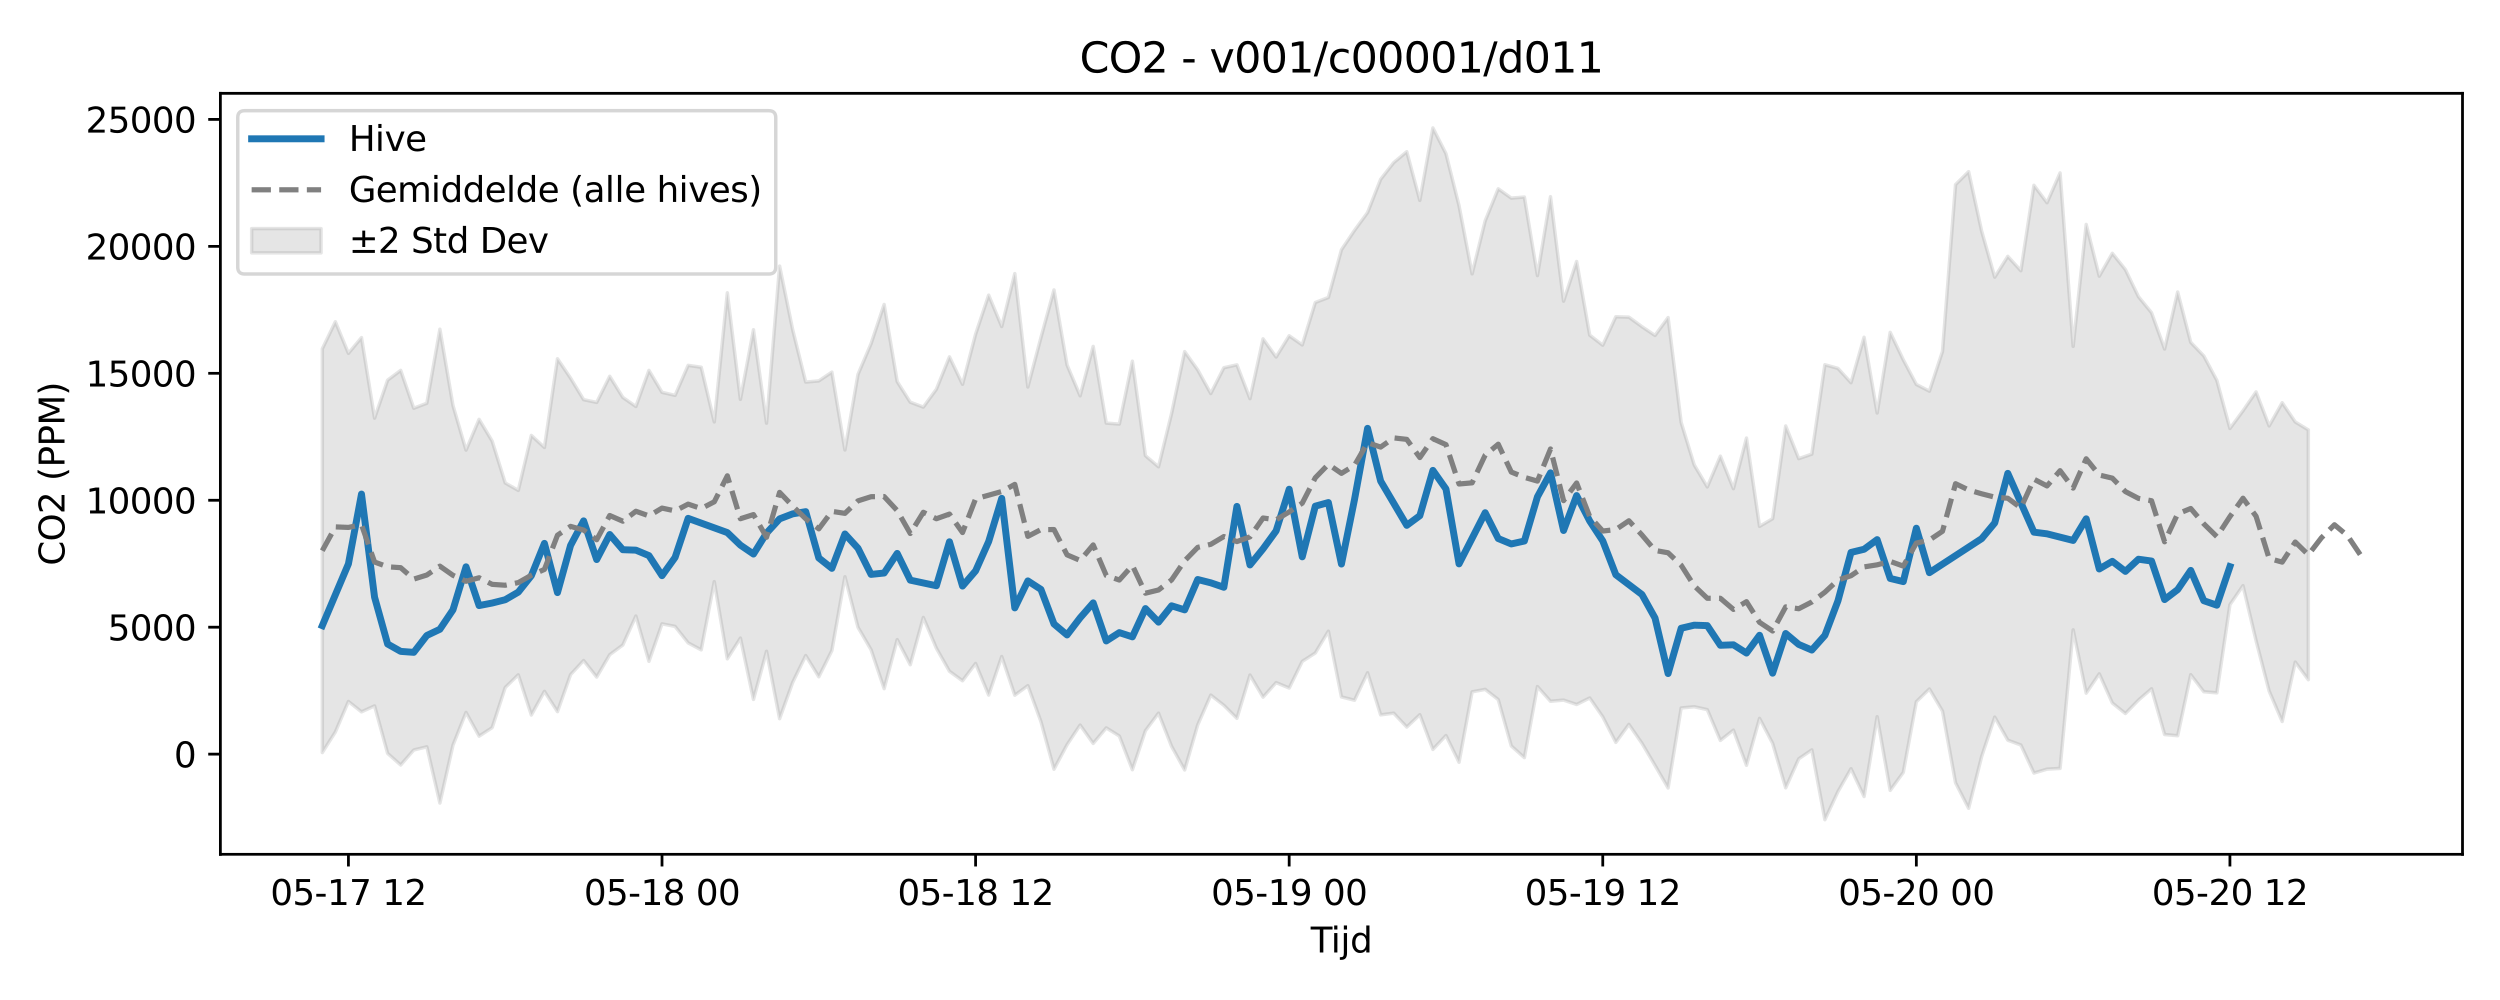 <?xml version="1.0" encoding="utf-8" standalone="no"?>
<!DOCTYPE svg PUBLIC "-//W3C//DTD SVG 1.1//EN"
  "http://www.w3.org/Graphics/SVG/1.1/DTD/svg11.dtd">
<svg xmlns:xlink="http://www.w3.org/1999/xlink" width="720pt" height="288pt" viewBox="0 0 720 288" xmlns="http://www.w3.org/2000/svg" version="1.1">
 <defs>
  <style type="text/css">*{stroke-linejoin: round; stroke-linecap: butt}</style>
 </defs>
 <g id="figure_1">
  <g id="patch_1">
   <path d="M 0 288 
L 720 288 
L 720 0 
L 0 0 
z
" style="fill: #ffffff"/>
  </g>
  <g id="axes_1">
   <g id="patch_2">
    <path d="M 63.47 246.04 
L 709.2 246.04 
L 709.2 26.88 
L 63.47 26.88 
z
" style="fill: #ffffff"/>
   </g>
   <g id="FillBetweenPolyCollection_1">
    <defs>
     <path id="medca206176" d="M 92.821 -187.53 
L 92.821 -71.261 
L 96.584 -77.175 
L 100.347 -85.971 
L 104.11 -82.988 
L 107.873 -84.7 
L 111.636 -71.019 
L 115.399 -67.678 
L 119.162 -72.002 
L 122.925 -72.915 
L 126.688 -56.719 
L 130.451 -73.365 
L 134.214 -82.821 
L 137.977 -75.982 
L 141.74 -78.44 
L 145.503 -89.997 
L 149.266 -93.659 
L 153.029 -82.068 
L 156.792 -88.889 
L 160.555 -83.044 
L 164.318 -93.699 
L 168.081 -97.769 
L 171.844 -93.007 
L 175.607 -99.449 
L 179.37 -102.237 
L 183.133 -110.585 
L 186.896 -97.53 
L 190.659 -108.329 
L 194.422 -107.587 
L 198.185 -102.848 
L 201.948 -100.839 
L 205.711 -120.483 
L 209.474 -98.254 
L 213.237 -104.23 
L 217 -86.56 
L 220.763 -100.439 
L 224.526 -81.02 
L 228.289 -91.46 
L 232.052 -99.202 
L 235.815 -93.084 
L 239.578 -100.635 
L 243.341 -121.901 
L 247.104 -107.332 
L 250.867 -100.878 
L 254.63 -89.664 
L 258.393 -103.794 
L 262.156 -96.547 
L 265.919 -110.166 
L 269.682 -101.303 
L 273.445 -94.665 
L 277.208 -91.937 
L 280.971 -96.917 
L 284.734 -87.817 
L 288.497 -98.923 
L 292.26 -87.777 
L 296.023 -90.524 
L 299.786 -80.199 
L 303.549 -66.461 
L 307.312 -73.517 
L 311.075 -79.181 
L 314.838 -73.886 
L 318.601 -78.369 
L 322.364 -76.031 
L 326.127 -66.316 
L 329.89 -77.562 
L 333.653 -82.614 
L 337.416 -73.052 
L 341.179 -66.254 
L 344.942 -79.234 
L 348.705 -87.808 
L 352.468 -84.859 
L 356.231 -81.122 
L 359.994 -93.588 
L 363.757 -87.216 
L 367.52 -91.41 
L 371.283 -89.843 
L 375.046 -97.516 
L 378.809 -99.936 
L 382.572 -106.224 
L 386.335 -87.286 
L 390.098 -86.328 
L 393.861 -94.248 
L 397.624 -82.12 
L 401.387 -82.609 
L 405.15 -78.605 
L 408.913 -82.175 
L 412.676 -72.155 
L 416.439 -76.164 
L 420.202 -68.456 
L 423.965 -88.748 
L 427.728 -89.458 
L 431.491 -86.519 
L 435.254 -73.166 
L 439.017 -69.797 
L 442.78 -90.266 
L 446.543 -86.031 
L 450.306 -86.37 
L 454.069 -85.11 
L 457.832 -86.986 
L 461.595 -81.545 
L 465.358 -74.192 
L 469.121 -79.374 
L 472.884 -73.929 
L 476.647 -67.56 
L 480.41 -61.059 
L 484.173 -84.101 
L 487.936 -84.454 
L 491.699 -83.622 
L 495.462 -74.751 
L 499.225 -77.722 
L 502.988 -67.595 
L 506.751 -81.113 
L 510.514 -73.929 
L 514.277 -61.102 
L 518.04 -69.465 
L 521.803 -72.034 
L 525.566 -51.922 
L 529.329 -60.014 
L 533.092 -66.614 
L 536.855 -58.599 
L 540.618 -81.599 
L 544.381 -60.363 
L 548.144 -65.543 
L 551.907 -85.899 
L 555.67 -89.575 
L 559.433 -83.207 
L 563.196 -62.55 
L 566.959 -55.211 
L 570.722 -70.146 
L 574.485 -81.474 
L 578.248 -74.827 
L 582.011 -73.436 
L 585.774 -65.36 
L 589.537 -66.485 
L 593.3 -66.693 
L 597.063 -106.612 
L 600.826 -88.374 
L 604.589 -93.929 
L 608.352 -85.542 
L 612.115 -82.501 
L 615.878 -86.371 
L 619.641 -89.632 
L 623.404 -76.45 
L 627.167 -76.111 
L 630.93 -93.694 
L 634.693 -88.778 
L 638.456 -88.456 
L 642.219 -113.846 
L 645.982 -119.329 
L 649.745 -103.5 
L 653.508 -88.999 
L 657.271 -80.199 
L 661.034 -97.315 
L 664.797 -92.241 
L 664.797 -164.188 
L 664.797 -164.188 
L 661.034 -166.473 
L 657.271 -172.021 
L 653.508 -165.337 
L 649.745 -175.136 
L 645.982 -169.694 
L 642.219 -164.591 
L 638.456 -178.44 
L 634.693 -185.494 
L 630.93 -189.414 
L 627.167 -203.903 
L 623.404 -187.479 
L 619.641 -197.944 
L 615.878 -202.563 
L 612.115 -210.353 
L 608.352 -215.051 
L 604.589 -208.463 
L 600.826 -223.364 
L 597.063 -188.247 
L 593.3 -238.2 
L 589.537 -229.614 
L 585.774 -234.632 
L 582.011 -210.027 
L 578.248 -214.175 
L 574.485 -208.177 
L 570.722 -221.421 
L 566.959 -238.566 
L 563.196 -234.833 
L 559.433 -186.787 
L 555.67 -175.344 
L 551.907 -177.281 
L 548.144 -184.387 
L 544.381 -192.275 
L 540.618 -169.054 
L 536.855 -190.867 
L 533.092 -177.779 
L 529.329 -181.912 
L 525.566 -182.961 
L 521.803 -157.22 
L 518.04 -155.908 
L 514.277 -165.325 
L 510.514 -138.614 
L 506.751 -136.411 
L 502.988 -161.848 
L 499.225 -147.257 
L 495.462 -156.633 
L 491.699 -147.765 
L 487.936 -154.11 
L 484.173 -166.331 
L 480.41 -196.543 
L 476.647 -191.392 
L 472.884 -193.918 
L 469.121 -196.663 
L 465.358 -196.776 
L 461.595 -188.581 
L 457.832 -191.485 
L 454.069 -212.697 
L 450.306 -201.266 
L 446.543 -231.356 
L 442.78 -208.63 
L 439.017 -231.254 
L 435.254 -230.943 
L 431.491 -233.622 
L 427.728 -224.385 
L 423.965 -209.137 
L 420.202 -228.761 
L 416.439 -243.737 
L 412.676 -251.158 
L 408.913 -230.273 
L 405.15 -244.318 
L 401.387 -241.168 
L 397.624 -236.359 
L 393.861 -226.787 
L 390.098 -221.652 
L 386.335 -216.065 
L 382.572 -202.329 
L 378.809 -200.881 
L 375.046 -188.663 
L 371.283 -191.295 
L 367.52 -185.186 
L 363.757 -190.414 
L 359.994 -173.18 
L 356.231 -182.927 
L 352.468 -182.089 
L 348.705 -174.662 
L 344.942 -181.482 
L 341.179 -186.734 
L 337.416 -168.914 
L 333.653 -153.559 
L 329.89 -156.76 
L 326.127 -183.981 
L 322.364 -165.867 
L 318.601 -166.149 
L 314.838 -188.239 
L 311.075 -174.011 
L 307.312 -182.89 
L 303.549 -204.506 
L 299.786 -190.762 
L 296.023 -176.538 
L 292.26 -209.213 
L 288.497 -193.962 
L 284.734 -203.001 
L 280.971 -191.752 
L 277.208 -177.324 
L 273.445 -185.228 
L 269.682 -175.91 
L 265.919 -170.759 
L 262.156 -172.167 
L 258.393 -178.106 
L 254.63 -200.317 
L 250.867 -189.018 
L 247.104 -180.179 
L 243.341 -158.406 
L 239.578 -180.827 
L 235.815 -178.303 
L 232.052 -177.964 
L 228.289 -193.054 
L 224.526 -211.368 
L 220.763 -166.115 
L 217 -193.038 
L 213.237 -172.988 
L 209.474 -203.676 
L 205.711 -166.486 
L 201.948 -182.236 
L 198.185 -182.776 
L 194.422 -174.138 
L 190.659 -175.008 
L 186.896 -181.33 
L 183.133 -170.932 
L 179.37 -173.553 
L 175.607 -179.624 
L 171.844 -172.102 
L 168.081 -172.906 
L 164.318 -179.115 
L 160.555 -184.678 
L 156.792 -159.123 
L 153.029 -162.596 
L 149.266 -146.766 
L 145.503 -148.91 
L 141.74 -160.974 
L 137.977 -167.229 
L 134.214 -158.362 
L 130.451 -171.257 
L 126.688 -193.189 
L 122.925 -171.869 
L 119.162 -170.433 
L 115.399 -181.338 
L 111.636 -178.512 
L 107.873 -167.572 
L 104.11 -190.769 
L 100.347 -186.239 
L 96.584 -195.336 
L 92.821 -187.53 
z
" style="stroke: #808080; stroke-opacity: 0.2"/>
    </defs>
    <g clip-path="url(#pe747c67b29)">
     <use xlink:href="#medca206176" x="0" y="288" style="fill: #808080; fill-opacity: 0.2; stroke: #808080; stroke-opacity: 0.2"/>
    </g>
   </g>
   <g id="matplotlib.axis_1">
    <g id="xtick_1">
     <g id="line2d_1">
      <defs>
       <path id="mc7f286a07f" d="M 0 0 
L 0 3.5 
" style="stroke: #000000; stroke-width: 0.8"/>
      </defs>
      <g>
       <use xlink:href="#mc7f286a07f" x="100.347" y="246.04" style="stroke: #000000; stroke-width: 0.8"/>
      </g>
     </g>
     <g id="text_1">
      <!-- 05-17 12 -->
      <g transform="translate(77.867 260.638) scale(0.1 -0.1)">
       <defs>
        <path id="DejaVuSans-30" d="M 2034 4250 
Q 1547 4250 1301 3770 
Q 1056 3291 1056 2328 
Q 1056 1369 1301 889 
Q 1547 409 2034 409 
Q 2525 409 2770 889 
Q 3016 1369 3016 2328 
Q 3016 3291 2770 3770 
Q 2525 4250 2034 4250 
z
M 2034 4750 
Q 2819 4750 3233 4129 
Q 3647 3509 3647 2328 
Q 3647 1150 3233 529 
Q 2819 -91 2034 -91 
Q 1250 -91 836 529 
Q 422 1150 422 2328 
Q 422 3509 836 4129 
Q 1250 4750 2034 4750 
z
" transform="scale(0.016)"/>
        <path id="DejaVuSans-35" d="M 691 4666 
L 3169 4666 
L 3169 4134 
L 1269 4134 
L 1269 2991 
Q 1406 3038 1543 3061 
Q 1681 3084 1819 3084 
Q 2600 3084 3056 2656 
Q 3513 2228 3513 1497 
Q 3513 744 3044 326 
Q 2575 -91 1722 -91 
Q 1428 -91 1123 -41 
Q 819 9 494 109 
L 494 744 
Q 775 591 1075 516 
Q 1375 441 1709 441 
Q 2250 441 2565 725 
Q 2881 1009 2881 1497 
Q 2881 1984 2565 2268 
Q 2250 2553 1709 2553 
Q 1456 2553 1204 2497 
Q 953 2441 691 2322 
L 691 4666 
z
" transform="scale(0.016)"/>
        <path id="DejaVuSans-2d" d="M 313 2009 
L 1997 2009 
L 1997 1497 
L 313 1497 
L 313 2009 
z
" transform="scale(0.016)"/>
        <path id="DejaVuSans-31" d="M 794 531 
L 1825 531 
L 1825 4091 
L 703 3866 
L 703 4441 
L 1819 4666 
L 2450 4666 
L 2450 531 
L 3481 531 
L 3481 0 
L 794 0 
L 794 531 
z
" transform="scale(0.016)"/>
        <path id="DejaVuSans-37" d="M 525 4666 
L 3525 4666 
L 3525 4397 
L 1831 0 
L 1172 0 
L 2766 4134 
L 525 4134 
L 525 4666 
z
" transform="scale(0.016)"/>
        <path id="DejaVuSans-20" transform="scale(0.016)"/>
        <path id="DejaVuSans-32" d="M 1228 531 
L 3431 531 
L 3431 0 
L 469 0 
L 469 531 
Q 828 903 1448 1529 
Q 2069 2156 2228 2338 
Q 2531 2678 2651 2914 
Q 2772 3150 2772 3378 
Q 2772 3750 2511 3984 
Q 2250 4219 1831 4219 
Q 1534 4219 1204 4116 
Q 875 4013 500 3803 
L 500 4441 
Q 881 4594 1212 4672 
Q 1544 4750 1819 4750 
Q 2544 4750 2975 4387 
Q 3406 4025 3406 3419 
Q 3406 3131 3298 2873 
Q 3191 2616 2906 2266 
Q 2828 2175 2409 1742 
Q 1991 1309 1228 531 
z
" transform="scale(0.016)"/>
       </defs>
       <use xlink:href="#DejaVuSans-30"/>
       <use xlink:href="#DejaVuSans-35" transform="translate(63.623 0)"/>
       <use xlink:href="#DejaVuSans-2d" transform="translate(127.246 0)"/>
       <use xlink:href="#DejaVuSans-31" transform="translate(163.33 0)"/>
       <use xlink:href="#DejaVuSans-37" transform="translate(226.953 0)"/>
       <use xlink:href="#DejaVuSans-20" transform="translate(290.576 0)"/>
       <use xlink:href="#DejaVuSans-31" transform="translate(322.363 0)"/>
       <use xlink:href="#DejaVuSans-32" transform="translate(385.986 0)"/>
      </g>
     </g>
    </g>
    <g id="xtick_2">
     <g id="line2d_2">
      <g>
       <use xlink:href="#mc7f286a07f" x="190.659" y="246.04" style="stroke: #000000; stroke-width: 0.8"/>
      </g>
     </g>
     <g id="text_2">
      <!-- 05-18 00 -->
      <g transform="translate(168.179 260.638) scale(0.1 -0.1)">
       <defs>
        <path id="DejaVuSans-38" d="M 2034 2216 
Q 1584 2216 1326 1975 
Q 1069 1734 1069 1313 
Q 1069 891 1326 650 
Q 1584 409 2034 409 
Q 2484 409 2743 651 
Q 3003 894 3003 1313 
Q 3003 1734 2745 1975 
Q 2488 2216 2034 2216 
z
M 1403 2484 
Q 997 2584 770 2862 
Q 544 3141 544 3541 
Q 544 4100 942 4425 
Q 1341 4750 2034 4750 
Q 2731 4750 3128 4425 
Q 3525 4100 3525 3541 
Q 3525 3141 3298 2862 
Q 3072 2584 2669 2484 
Q 3125 2378 3379 2068 
Q 3634 1759 3634 1313 
Q 3634 634 3220 271 
Q 2806 -91 2034 -91 
Q 1263 -91 848 271 
Q 434 634 434 1313 
Q 434 1759 690 2068 
Q 947 2378 1403 2484 
z
M 1172 3481 
Q 1172 3119 1398 2916 
Q 1625 2713 2034 2713 
Q 2441 2713 2670 2916 
Q 2900 3119 2900 3481 
Q 2900 3844 2670 4047 
Q 2441 4250 2034 4250 
Q 1625 4250 1398 4047 
Q 1172 3844 1172 3481 
z
" transform="scale(0.016)"/>
       </defs>
       <use xlink:href="#DejaVuSans-30"/>
       <use xlink:href="#DejaVuSans-35" transform="translate(63.623 0)"/>
       <use xlink:href="#DejaVuSans-2d" transform="translate(127.246 0)"/>
       <use xlink:href="#DejaVuSans-31" transform="translate(163.33 0)"/>
       <use xlink:href="#DejaVuSans-38" transform="translate(226.953 0)"/>
       <use xlink:href="#DejaVuSans-20" transform="translate(290.576 0)"/>
       <use xlink:href="#DejaVuSans-30" transform="translate(322.363 0)"/>
       <use xlink:href="#DejaVuSans-30" transform="translate(385.986 0)"/>
      </g>
     </g>
    </g>
    <g id="xtick_3">
     <g id="line2d_3">
      <g>
       <use xlink:href="#mc7f286a07f" x="280.971" y="246.04" style="stroke: #000000; stroke-width: 0.8"/>
      </g>
     </g>
     <g id="text_3">
      <!-- 05-18 12 -->
      <g transform="translate(258.491 260.638) scale(0.1 -0.1)">
       <use xlink:href="#DejaVuSans-30"/>
       <use xlink:href="#DejaVuSans-35" transform="translate(63.623 0)"/>
       <use xlink:href="#DejaVuSans-2d" transform="translate(127.246 0)"/>
       <use xlink:href="#DejaVuSans-31" transform="translate(163.33 0)"/>
       <use xlink:href="#DejaVuSans-38" transform="translate(226.953 0)"/>
       <use xlink:href="#DejaVuSans-20" transform="translate(290.576 0)"/>
       <use xlink:href="#DejaVuSans-31" transform="translate(322.363 0)"/>
       <use xlink:href="#DejaVuSans-32" transform="translate(385.986 0)"/>
      </g>
     </g>
    </g>
    <g id="xtick_4">
     <g id="line2d_4">
      <g>
       <use xlink:href="#mc7f286a07f" x="371.283" y="246.04" style="stroke: #000000; stroke-width: 0.8"/>
      </g>
     </g>
     <g id="text_4">
      <!-- 05-19 00 -->
      <g transform="translate(348.803 260.638) scale(0.1 -0.1)">
       <defs>
        <path id="DejaVuSans-39" d="M 703 97 
L 703 672 
Q 941 559 1184 500 
Q 1428 441 1663 441 
Q 2288 441 2617 861 
Q 2947 1281 2994 2138 
Q 2813 1869 2534 1725 
Q 2256 1581 1919 1581 
Q 1219 1581 811 2004 
Q 403 2428 403 3163 
Q 403 3881 828 4315 
Q 1253 4750 1959 4750 
Q 2769 4750 3195 4129 
Q 3622 3509 3622 2328 
Q 3622 1225 3098 567 
Q 2575 -91 1691 -91 
Q 1453 -91 1209 -44 
Q 966 3 703 97 
z
M 1959 2075 
Q 2384 2075 2632 2365 
Q 2881 2656 2881 3163 
Q 2881 3666 2632 3958 
Q 2384 4250 1959 4250 
Q 1534 4250 1286 3958 
Q 1038 3666 1038 3163 
Q 1038 2656 1286 2365 
Q 1534 2075 1959 2075 
z
" transform="scale(0.016)"/>
       </defs>
       <use xlink:href="#DejaVuSans-30"/>
       <use xlink:href="#DejaVuSans-35" transform="translate(63.623 0)"/>
       <use xlink:href="#DejaVuSans-2d" transform="translate(127.246 0)"/>
       <use xlink:href="#DejaVuSans-31" transform="translate(163.33 0)"/>
       <use xlink:href="#DejaVuSans-39" transform="translate(226.953 0)"/>
       <use xlink:href="#DejaVuSans-20" transform="translate(290.576 0)"/>
       <use xlink:href="#DejaVuSans-30" transform="translate(322.363 0)"/>
       <use xlink:href="#DejaVuSans-30" transform="translate(385.986 0)"/>
      </g>
     </g>
    </g>
    <g id="xtick_5">
     <g id="line2d_5">
      <g>
       <use xlink:href="#mc7f286a07f" x="461.595" y="246.04" style="stroke: #000000; stroke-width: 0.8"/>
      </g>
     </g>
     <g id="text_5">
      <!-- 05-19 12 -->
      <g transform="translate(439.114 260.638) scale(0.1 -0.1)">
       <use xlink:href="#DejaVuSans-30"/>
       <use xlink:href="#DejaVuSans-35" transform="translate(63.623 0)"/>
       <use xlink:href="#DejaVuSans-2d" transform="translate(127.246 0)"/>
       <use xlink:href="#DejaVuSans-31" transform="translate(163.33 0)"/>
       <use xlink:href="#DejaVuSans-39" transform="translate(226.953 0)"/>
       <use xlink:href="#DejaVuSans-20" transform="translate(290.576 0)"/>
       <use xlink:href="#DejaVuSans-31" transform="translate(322.363 0)"/>
       <use xlink:href="#DejaVuSans-32" transform="translate(385.986 0)"/>
      </g>
     </g>
    </g>
    <g id="xtick_6">
     <g id="line2d_6">
      <g>
       <use xlink:href="#mc7f286a07f" x="551.907" y="246.04" style="stroke: #000000; stroke-width: 0.8"/>
      </g>
     </g>
     <g id="text_6">
      <!-- 05-20 00 -->
      <g transform="translate(529.426 260.638) scale(0.1 -0.1)">
       <use xlink:href="#DejaVuSans-30"/>
       <use xlink:href="#DejaVuSans-35" transform="translate(63.623 0)"/>
       <use xlink:href="#DejaVuSans-2d" transform="translate(127.246 0)"/>
       <use xlink:href="#DejaVuSans-32" transform="translate(163.33 0)"/>
       <use xlink:href="#DejaVuSans-30" transform="translate(226.953 0)"/>
       <use xlink:href="#DejaVuSans-20" transform="translate(290.576 0)"/>
       <use xlink:href="#DejaVuSans-30" transform="translate(322.363 0)"/>
       <use xlink:href="#DejaVuSans-30" transform="translate(385.986 0)"/>
      </g>
     </g>
    </g>
    <g id="xtick_7">
     <g id="line2d_7">
      <g>
       <use xlink:href="#mc7f286a07f" x="642.219" y="246.04" style="stroke: #000000; stroke-width: 0.8"/>
      </g>
     </g>
     <g id="text_7">
      <!-- 05-20 12 -->
      <g transform="translate(619.738 260.638) scale(0.1 -0.1)">
       <use xlink:href="#DejaVuSans-30"/>
       <use xlink:href="#DejaVuSans-35" transform="translate(63.623 0)"/>
       <use xlink:href="#DejaVuSans-2d" transform="translate(127.246 0)"/>
       <use xlink:href="#DejaVuSans-32" transform="translate(163.33 0)"/>
       <use xlink:href="#DejaVuSans-30" transform="translate(226.953 0)"/>
       <use xlink:href="#DejaVuSans-20" transform="translate(290.576 0)"/>
       <use xlink:href="#DejaVuSans-31" transform="translate(322.363 0)"/>
       <use xlink:href="#DejaVuSans-32" transform="translate(385.986 0)"/>
      </g>
     </g>
    </g>
    <g id="text_8">
     <!-- Tijd -->
     <g transform="translate(377.485 274.317) scale(0.1 -0.1)">
      <defs>
       <path id="DejaVuSans-54" d="M -19 4666 
L 3928 4666 
L 3928 4134 
L 2272 4134 
L 2272 0 
L 1638 0 
L 1638 4134 
L -19 4134 
L -19 4666 
z
" transform="scale(0.016)"/>
       <path id="DejaVuSans-69" d="M 603 3500 
L 1178 3500 
L 1178 0 
L 603 0 
L 603 3500 
z
M 603 4863 
L 1178 4863 
L 1178 4134 
L 603 4134 
L 603 4863 
z
" transform="scale(0.016)"/>
       <path id="DejaVuSans-6a" d="M 603 3500 
L 1178 3500 
L 1178 -63 
Q 1178 -731 923 -1031 
Q 669 -1331 103 -1331 
L -116 -1331 
L -116 -844 
L 38 -844 
Q 366 -844 484 -692 
Q 603 -541 603 -63 
L 603 3500 
z
M 603 4863 
L 1178 4863 
L 1178 4134 
L 603 4134 
L 603 4863 
z
" transform="scale(0.016)"/>
       <path id="DejaVuSans-64" d="M 2906 2969 
L 2906 4863 
L 3481 4863 
L 3481 0 
L 2906 0 
L 2906 525 
Q 2725 213 2448 61 
Q 2172 -91 1784 -91 
Q 1150 -91 751 415 
Q 353 922 353 1747 
Q 353 2572 751 3078 
Q 1150 3584 1784 3584 
Q 2172 3584 2448 3432 
Q 2725 3281 2906 2969 
z
M 947 1747 
Q 947 1113 1208 752 
Q 1469 391 1925 391 
Q 2381 391 2643 752 
Q 2906 1113 2906 1747 
Q 2906 2381 2643 2742 
Q 2381 3103 1925 3103 
Q 1469 3103 1208 2742 
Q 947 2381 947 1747 
z
" transform="scale(0.016)"/>
      </defs>
      <use xlink:href="#DejaVuSans-54"/>
      <use xlink:href="#DejaVuSans-69" transform="translate(57.959 0)"/>
      <use xlink:href="#DejaVuSans-6a" transform="translate(85.742 0)"/>
      <use xlink:href="#DejaVuSans-64" transform="translate(113.525 0)"/>
     </g>
    </g>
   </g>
   <g id="matplotlib.axis_2">
    <g id="ytick_1">
     <g id="line2d_8">
      <defs>
       <path id="m8bd5bd7e9a" d="M 0 0 
L -3.5 0 
" style="stroke: #000000; stroke-width: 0.8"/>
      </defs>
      <g>
       <use xlink:href="#m8bd5bd7e9a" x="63.47" y="217.197" style="stroke: #000000; stroke-width: 0.8"/>
      </g>
     </g>
     <g id="text_9">
      <!-- 0 -->
      <g transform="translate(50.108 220.996) scale(0.1 -0.1)">
       <use xlink:href="#DejaVuSans-30"/>
      </g>
     </g>
    </g>
    <g id="ytick_2">
     <g id="line2d_9">
      <g>
       <use xlink:href="#m8bd5bd7e9a" x="63.47" y="180.635" style="stroke: #000000; stroke-width: 0.8"/>
      </g>
     </g>
     <g id="text_10">
      <!-- 5000 -->
      <g transform="translate(31.02 184.434) scale(0.1 -0.1)">
       <use xlink:href="#DejaVuSans-35"/>
       <use xlink:href="#DejaVuSans-30" transform="translate(63.623 0)"/>
       <use xlink:href="#DejaVuSans-30" transform="translate(127.246 0)"/>
       <use xlink:href="#DejaVuSans-30" transform="translate(190.869 0)"/>
      </g>
     </g>
    </g>
    <g id="ytick_3">
     <g id="line2d_10">
      <g>
       <use xlink:href="#m8bd5bd7e9a" x="63.47" y="144.074" style="stroke: #000000; stroke-width: 0.8"/>
      </g>
     </g>
     <g id="text_11">
      <!-- 10000 -->
      <g transform="translate(24.657 147.873) scale(0.1 -0.1)">
       <use xlink:href="#DejaVuSans-31"/>
       <use xlink:href="#DejaVuSans-30" transform="translate(63.623 0)"/>
       <use xlink:href="#DejaVuSans-30" transform="translate(127.246 0)"/>
       <use xlink:href="#DejaVuSans-30" transform="translate(190.869 0)"/>
       <use xlink:href="#DejaVuSans-30" transform="translate(254.492 0)"/>
      </g>
     </g>
    </g>
    <g id="ytick_4">
     <g id="line2d_11">
      <g>
       <use xlink:href="#m8bd5bd7e9a" x="63.47" y="107.512" style="stroke: #000000; stroke-width: 0.8"/>
      </g>
     </g>
     <g id="text_12">
      <!-- 15000 -->
      <g transform="translate(24.657 111.312) scale(0.1 -0.1)">
       <use xlink:href="#DejaVuSans-31"/>
       <use xlink:href="#DejaVuSans-35" transform="translate(63.623 0)"/>
       <use xlink:href="#DejaVuSans-30" transform="translate(127.246 0)"/>
       <use xlink:href="#DejaVuSans-30" transform="translate(190.869 0)"/>
       <use xlink:href="#DejaVuSans-30" transform="translate(254.492 0)"/>
      </g>
     </g>
    </g>
    <g id="ytick_5">
     <g id="line2d_12">
      <g>
       <use xlink:href="#m8bd5bd7e9a" x="63.47" y="70.951" style="stroke: #000000; stroke-width: 0.8"/>
      </g>
     </g>
     <g id="text_13">
      <!-- 20000 -->
      <g transform="translate(24.657 74.75) scale(0.1 -0.1)">
       <use xlink:href="#DejaVuSans-32"/>
       <use xlink:href="#DejaVuSans-30" transform="translate(63.623 0)"/>
       <use xlink:href="#DejaVuSans-30" transform="translate(127.246 0)"/>
       <use xlink:href="#DejaVuSans-30" transform="translate(190.869 0)"/>
       <use xlink:href="#DejaVuSans-30" transform="translate(254.492 0)"/>
      </g>
     </g>
    </g>
    <g id="ytick_6">
     <g id="line2d_13">
      <g>
       <use xlink:href="#m8bd5bd7e9a" x="63.47" y="34.39" style="stroke: #000000; stroke-width: 0.8"/>
      </g>
     </g>
     <g id="text_14">
      <!-- 25000 -->
      <g transform="translate(24.657 38.189) scale(0.1 -0.1)">
       <use xlink:href="#DejaVuSans-32"/>
       <use xlink:href="#DejaVuSans-35" transform="translate(63.623 0)"/>
       <use xlink:href="#DejaVuSans-30" transform="translate(127.246 0)"/>
       <use xlink:href="#DejaVuSans-30" transform="translate(190.869 0)"/>
       <use xlink:href="#DejaVuSans-30" transform="translate(254.492 0)"/>
      </g>
     </g>
    </g>
    <g id="text_15">
     <!-- CO2 (PPM) -->
     <g transform="translate(18.578 162.903) rotate(-90) scale(0.1 -0.1)">
      <defs>
       <path id="DejaVuSans-43" d="M 4122 4306 
L 4122 3641 
Q 3803 3938 3442 4084 
Q 3081 4231 2675 4231 
Q 1875 4231 1450 3742 
Q 1025 3253 1025 2328 
Q 1025 1406 1450 917 
Q 1875 428 2675 428 
Q 3081 428 3442 575 
Q 3803 722 4122 1019 
L 4122 359 
Q 3791 134 3420 21 
Q 3050 -91 2638 -91 
Q 1578 -91 968 557 
Q 359 1206 359 2328 
Q 359 3453 968 4101 
Q 1578 4750 2638 4750 
Q 3056 4750 3426 4639 
Q 3797 4528 4122 4306 
z
" transform="scale(0.016)"/>
       <path id="DejaVuSans-4f" d="M 2522 4238 
Q 1834 4238 1429 3725 
Q 1025 3213 1025 2328 
Q 1025 1447 1429 934 
Q 1834 422 2522 422 
Q 3209 422 3611 934 
Q 4013 1447 4013 2328 
Q 4013 3213 3611 3725 
Q 3209 4238 2522 4238 
z
M 2522 4750 
Q 3503 4750 4090 4092 
Q 4678 3434 4678 2328 
Q 4678 1225 4090 567 
Q 3503 -91 2522 -91 
Q 1538 -91 948 565 
Q 359 1222 359 2328 
Q 359 3434 948 4092 
Q 1538 4750 2522 4750 
z
" transform="scale(0.016)"/>
       <path id="DejaVuSans-28" d="M 1984 4856 
Q 1566 4138 1362 3434 
Q 1159 2731 1159 2009 
Q 1159 1288 1364 580 
Q 1569 -128 1984 -844 
L 1484 -844 
Q 1016 -109 783 600 
Q 550 1309 550 2009 
Q 550 2706 781 3412 
Q 1013 4119 1484 4856 
L 1984 4856 
z
" transform="scale(0.016)"/>
       <path id="DejaVuSans-50" d="M 1259 4147 
L 1259 2394 
L 2053 2394 
Q 2494 2394 2734 2622 
Q 2975 2850 2975 3272 
Q 2975 3691 2734 3919 
Q 2494 4147 2053 4147 
L 1259 4147 
z
M 628 4666 
L 2053 4666 
Q 2838 4666 3239 4311 
Q 3641 3956 3641 3272 
Q 3641 2581 3239 2228 
Q 2838 1875 2053 1875 
L 1259 1875 
L 1259 0 
L 628 0 
L 628 4666 
z
" transform="scale(0.016)"/>
       <path id="DejaVuSans-4d" d="M 628 4666 
L 1569 4666 
L 2759 1491 
L 3956 4666 
L 4897 4666 
L 4897 0 
L 4281 0 
L 4281 4097 
L 3078 897 
L 2444 897 
L 1241 4097 
L 1241 0 
L 628 0 
L 628 4666 
z
" transform="scale(0.016)"/>
       <path id="DejaVuSans-29" d="M 513 4856 
L 1013 4856 
Q 1481 4119 1714 3412 
Q 1947 2706 1947 2009 
Q 1947 1309 1714 600 
Q 1481 -109 1013 -844 
L 513 -844 
Q 928 -128 1133 580 
Q 1338 1288 1338 2009 
Q 1338 2731 1133 3434 
Q 928 4138 513 4856 
z
" transform="scale(0.016)"/>
      </defs>
      <use xlink:href="#DejaVuSans-43"/>
      <use xlink:href="#DejaVuSans-4f" transform="translate(69.824 0)"/>
      <use xlink:href="#DejaVuSans-32" transform="translate(148.535 0)"/>
      <use xlink:href="#DejaVuSans-20" transform="translate(212.158 0)"/>
      <use xlink:href="#DejaVuSans-28" transform="translate(243.945 0)"/>
      <use xlink:href="#DejaVuSans-50" transform="translate(282.959 0)"/>
      <use xlink:href="#DejaVuSans-50" transform="translate(343.262 0)"/>
      <use xlink:href="#DejaVuSans-4d" transform="translate(403.564 0)"/>
      <use xlink:href="#DejaVuSans-29" transform="translate(489.844 0)"/>
     </g>
    </g>
   </g>
   <g id="line2d_14">
    <path d="M 92.821 180.182 
L 100.347 162.391 
L 104.11 142.297 
L 107.873 171.985 
L 111.636 185.476 
L 115.399 187.6 
L 119.162 187.872 
L 122.925 183.019 
L 126.688 181.23 
L 130.451 175.638 
L 134.214 163.247 
L 137.977 174.405 
L 141.74 173.674 
L 145.503 172.723 
L 149.266 170.533 
L 153.029 165.801 
L 156.792 156.497 
L 160.555 170.666 
L 164.318 157.095 
L 168.081 150.014 
L 171.844 161.15 
L 175.607 153.938 
L 179.37 158.318 
L 183.133 158.442 
L 186.896 160.015 
L 190.659 165.789 
L 194.422 160.541 
L 198.185 149.287 
L 209.474 153.382 
L 213.237 157 
L 217 159.566 
L 220.763 153.533 
L 224.526 149.434 
L 228.289 147.991 
L 232.052 147.357 
L 235.815 160.697 
L 239.578 163.682 
L 243.341 153.785 
L 247.104 157.894 
L 250.867 165.426 
L 254.63 165.033 
L 258.393 159.388 
L 262.156 167.086 
L 269.682 168.694 
L 273.445 156.034 
L 277.208 168.786 
L 280.971 164.413 
L 284.734 155.964 
L 288.497 143.533 
L 292.26 175.071 
L 296.023 167.302 
L 299.786 169.747 
L 303.549 179.703 
L 307.312 182.865 
L 311.075 177.933 
L 314.838 173.63 
L 318.601 184.595 
L 322.364 182.193 
L 326.127 183.414 
L 329.89 175.268 
L 333.653 179.178 
L 337.416 174.471 
L 341.179 175.638 
L 344.942 166.898 
L 348.705 167.851 
L 352.468 169.135 
L 356.231 145.848 
L 359.994 162.703 
L 363.757 158.062 
L 367.52 152.892 
L 371.283 140.9 
L 375.046 160.366 
L 378.809 145.775 
L 382.572 144.732 
L 386.335 162.442 
L 390.098 143.862 
L 393.861 123.365 
L 397.624 138.546 
L 405.15 151.298 
L 408.913 148.517 
L 412.676 135.475 
L 416.439 140.825 
L 420.202 162.391 
L 427.728 147.664 
L 431.491 155.097 
L 435.254 156.655 
L 439.017 155.815 
L 442.78 143.075 
L 446.543 136.179 
L 450.306 152.783 
L 454.069 142.724 
L 457.832 150.041 
L 461.595 155.781 
L 465.358 165.528 
L 472.884 171.228 
L 476.647 177.995 
L 480.41 193.98 
L 484.173 180.939 
L 487.936 180.05 
L 491.699 180.178 
L 495.462 185.842 
L 499.225 185.703 
L 502.988 188.083 
L 506.751 182.961 
L 510.514 193.874 
L 514.277 182.451 
L 518.04 185.6 
L 521.803 187.216 
L 525.566 182.985 
L 529.329 173.045 
L 533.092 159.101 
L 536.855 158.187 
L 540.618 155.415 
L 544.381 166.591 
L 548.144 167.502 
L 551.907 152.127 
L 555.67 164.928 
L 570.722 155.126 
L 574.485 150.604 
L 578.248 136.33 
L 585.774 153.265 
L 589.537 153.741 
L 597.063 155.649 
L 600.826 149.423 
L 604.589 163.865 
L 608.352 161.662 
L 612.115 164.559 
L 615.878 161.055 
L 619.641 161.577 
L 623.404 172.676 
L 627.167 169.806 
L 630.93 164.278 
L 634.693 173.001 
L 638.456 174.295 
L 642.219 163.188 
L 642.219 163.188 
" clip-path="url(#pe747c67b29)" style="fill: none; stroke: #1f77b4; stroke-width: 2; stroke-linecap: square"/>
   </g>
   <g id="line2d_15">
    <path d="M 92.821 158.605 
L 96.584 151.745 
L 100.347 151.895 
L 104.11 151.121 
L 107.873 161.864 
L 111.636 163.234 
L 115.399 163.492 
L 119.162 166.782 
L 122.925 165.608 
L 126.688 163.046 
L 130.451 165.689 
L 134.214 167.408 
L 137.977 166.394 
L 141.74 168.293 
L 145.503 168.547 
L 149.266 167.788 
L 153.029 165.668 
L 156.792 163.994 
L 160.555 154.139 
L 164.318 151.593 
L 168.081 152.662 
L 171.844 155.446 
L 175.607 148.464 
L 179.37 150.105 
L 183.133 147.241 
L 186.896 148.57 
L 190.659 146.331 
L 194.422 147.138 
L 198.185 145.188 
L 201.948 146.463 
L 205.711 144.516 
L 209.474 137.035 
L 213.237 149.391 
L 217 148.201 
L 220.763 154.723 
L 224.526 141.806 
L 228.289 145.743 
L 232.052 149.417 
L 235.815 152.307 
L 239.578 147.269 
L 243.341 147.846 
L 247.104 144.245 
L 250.867 143.052 
L 254.63 143.009 
L 258.393 147.05 
L 262.156 153.643 
L 265.919 147.538 
L 269.682 149.394 
L 273.445 148.053 
L 277.208 153.37 
L 280.971 143.665 
L 288.497 141.557 
L 292.26 139.505 
L 296.023 154.469 
L 299.786 152.52 
L 303.549 152.516 
L 307.312 159.796 
L 311.075 161.404 
L 314.838 156.937 
L 318.601 165.741 
L 322.364 167.051 
L 326.127 162.851 
L 329.89 170.839 
L 333.653 169.914 
L 337.416 167.017 
L 341.179 161.506 
L 344.942 157.642 
L 348.705 156.765 
L 352.468 154.526 
L 356.231 155.976 
L 359.994 154.616 
L 363.757 149.185 
L 367.52 149.702 
L 371.283 147.431 
L 375.046 144.91 
L 378.809 137.591 
L 382.572 133.724 
L 386.335 136.325 
L 390.098 134.01 
L 393.861 127.483 
L 397.624 128.761 
L 401.387 126.111 
L 405.15 126.539 
L 408.913 131.776 
L 412.676 126.343 
L 416.439 128.05 
L 420.202 139.391 
L 423.965 139.058 
L 427.728 131.078 
L 431.491 127.929 
L 435.254 135.946 
L 439.017 137.475 
L 442.78 138.552 
L 446.543 129.307 
L 450.306 144.182 
L 454.069 139.097 
L 457.832 148.764 
L 461.595 152.937 
L 465.358 152.516 
L 469.121 149.982 
L 472.884 154.077 
L 476.647 158.524 
L 480.41 159.199 
L 484.173 162.784 
L 487.936 168.718 
L 491.699 172.306 
L 495.462 172.308 
L 499.225 175.511 
L 502.988 173.278 
L 506.751 179.238 
L 510.514 181.728 
L 514.277 174.786 
L 518.04 175.313 
L 521.803 173.373 
L 525.566 170.558 
L 529.329 167.037 
L 533.092 165.803 
L 536.855 163.267 
L 540.618 162.673 
L 544.381 161.681 
L 548.144 163.035 
L 551.907 156.41 
L 555.67 155.54 
L 559.433 153.003 
L 563.196 139.308 
L 566.959 141.111 
L 570.722 142.216 
L 574.485 143.174 
L 578.248 143.499 
L 582.011 146.268 
L 585.774 138.004 
L 589.537 139.951 
L 593.3 135.554 
L 597.063 140.571 
L 600.826 132.131 
L 604.589 136.804 
L 608.352 137.704 
L 612.115 141.573 
L 615.878 143.533 
L 619.641 144.212 
L 623.404 156.036 
L 627.167 147.993 
L 630.93 146.446 
L 634.693 150.864 
L 638.456 154.552 
L 642.219 148.781 
L 645.982 143.488 
L 649.745 148.682 
L 653.508 160.832 
L 657.271 161.89 
L 661.034 156.106 
L 664.797 159.785 
L 668.56 154.891 
L 672.323 151.13 
L 676.086 154.279 
L 679.849 159.89 
L 679.849 159.89 
" clip-path="url(#pe747c67b29)" style="fill: none; stroke-dasharray: 5.55,2.4; stroke-dashoffset: 0; stroke: #808080; stroke-width: 1.5"/>
   </g>
   <g id="patch_3">
    <path d="M 63.47 246.04 
L 63.47 26.88 
" style="fill: none; stroke: #000000; stroke-width: 0.8; stroke-linejoin: miter; stroke-linecap: square"/>
   </g>
   <g id="patch_4">
    <path d="M 709.2 246.04 
L 709.2 26.88 
" style="fill: none; stroke: #000000; stroke-width: 0.8; stroke-linejoin: miter; stroke-linecap: square"/>
   </g>
   <g id="patch_5">
    <path d="M 63.47 246.04 
L 709.2 246.04 
" style="fill: none; stroke: #000000; stroke-width: 0.8; stroke-linejoin: miter; stroke-linecap: square"/>
   </g>
   <g id="patch_6">
    <path d="M 63.47 26.88 
L 709.2 26.88 
" style="fill: none; stroke: #000000; stroke-width: 0.8; stroke-linejoin: miter; stroke-linecap: square"/>
   </g>
   <g id="text_16">
    <!-- CO2 - v001/c00001/d011 -->
    <g transform="translate(310.932 20.88) scale(0.12 -0.12)">
     <defs>
      <path id="DejaVuSans-76" d="M 191 3500 
L 800 3500 
L 1894 563 
L 2988 3500 
L 3597 3500 
L 2284 0 
L 1503 0 
L 191 3500 
z
" transform="scale(0.016)"/>
      <path id="DejaVuSans-2f" d="M 1625 4666 
L 2156 4666 
L 531 -594 
L 0 -594 
L 1625 4666 
z
" transform="scale(0.016)"/>
      <path id="DejaVuSans-63" d="M 3122 3366 
L 3122 2828 
Q 2878 2963 2633 3030 
Q 2388 3097 2138 3097 
Q 1578 3097 1268 2742 
Q 959 2388 959 1747 
Q 959 1106 1268 751 
Q 1578 397 2138 397 
Q 2388 397 2633 464 
Q 2878 531 3122 666 
L 3122 134 
Q 2881 22 2623 -34 
Q 2366 -91 2075 -91 
Q 1284 -91 818 406 
Q 353 903 353 1747 
Q 353 2603 823 3093 
Q 1294 3584 2113 3584 
Q 2378 3584 2631 3529 
Q 2884 3475 3122 3366 
z
" transform="scale(0.016)"/>
     </defs>
     <use xlink:href="#DejaVuSans-43"/>
     <use xlink:href="#DejaVuSans-4f" transform="translate(69.824 0)"/>
     <use xlink:href="#DejaVuSans-32" transform="translate(148.535 0)"/>
     <use xlink:href="#DejaVuSans-20" transform="translate(212.158 0)"/>
     <use xlink:href="#DejaVuSans-2d" transform="translate(243.945 0)"/>
     <use xlink:href="#DejaVuSans-20" transform="translate(280.029 0)"/>
     <use xlink:href="#DejaVuSans-76" transform="translate(311.816 0)"/>
     <use xlink:href="#DejaVuSans-30" transform="translate(370.996 0)"/>
     <use xlink:href="#DejaVuSans-30" transform="translate(434.619 0)"/>
     <use xlink:href="#DejaVuSans-31" transform="translate(498.242 0)"/>
     <use xlink:href="#DejaVuSans-2f" transform="translate(561.865 0)"/>
     <use xlink:href="#DejaVuSans-63" transform="translate(595.557 0)"/>
     <use xlink:href="#DejaVuSans-30" transform="translate(650.537 0)"/>
     <use xlink:href="#DejaVuSans-30" transform="translate(714.16 0)"/>
     <use xlink:href="#DejaVuSans-30" transform="translate(777.783 0)"/>
     <use xlink:href="#DejaVuSans-30" transform="translate(841.406 0)"/>
     <use xlink:href="#DejaVuSans-31" transform="translate(905.029 0)"/>
     <use xlink:href="#DejaVuSans-2f" transform="translate(968.652 0)"/>
     <use xlink:href="#DejaVuSans-64" transform="translate(1002.344 0)"/>
     <use xlink:href="#DejaVuSans-30" transform="translate(1065.82 0)"/>
     <use xlink:href="#DejaVuSans-31" transform="translate(1129.443 0)"/>
     <use xlink:href="#DejaVuSans-31" transform="translate(1193.066 0)"/>
    </g>
   </g>
   <g id="legend_1">
    <g id="patch_7">
     <path d="M 70.47 78.914 
L 221.414 78.914 
Q 223.414 78.914 223.414 76.914 
L 223.414 33.88 
Q 223.414 31.88 221.414 31.88 
L 70.47 31.88 
Q 68.47 31.88 68.47 33.88 
L 68.47 76.914 
Q 68.47 78.914 70.47 78.914 
z
" style="fill: #ffffff; opacity: 0.8; stroke: #cccccc; stroke-linejoin: miter"/>
    </g>
    <g id="line2d_16">
     <path d="M 72.47 39.978 
L 82.47 39.978 
L 92.47 39.978 
" style="fill: none; stroke: #1f77b4; stroke-width: 2; stroke-linecap: square"/>
    </g>
    <g id="text_17">
     <!-- Hive -->
     <g transform="translate(100.47 43.478) scale(0.1 -0.1)">
      <defs>
       <path id="DejaVuSans-48" d="M 628 4666 
L 1259 4666 
L 1259 2753 
L 3553 2753 
L 3553 4666 
L 4184 4666 
L 4184 0 
L 3553 0 
L 3553 2222 
L 1259 2222 
L 1259 0 
L 628 0 
L 628 4666 
z
" transform="scale(0.016)"/>
       <path id="DejaVuSans-65" d="M 3597 1894 
L 3597 1613 
L 953 1613 
Q 991 1019 1311 708 
Q 1631 397 2203 397 
Q 2534 397 2845 478 
Q 3156 559 3463 722 
L 3463 178 
Q 3153 47 2828 -22 
Q 2503 -91 2169 -91 
Q 1331 -91 842 396 
Q 353 884 353 1716 
Q 353 2575 817 3079 
Q 1281 3584 2069 3584 
Q 2775 3584 3186 3129 
Q 3597 2675 3597 1894 
z
M 3022 2063 
Q 3016 2534 2758 2815 
Q 2500 3097 2075 3097 
Q 1594 3097 1305 2825 
Q 1016 2553 972 2059 
L 3022 2063 
z
" transform="scale(0.016)"/>
      </defs>
      <use xlink:href="#DejaVuSans-48"/>
      <use xlink:href="#DejaVuSans-69" transform="translate(75.195 0)"/>
      <use xlink:href="#DejaVuSans-76" transform="translate(102.979 0)"/>
      <use xlink:href="#DejaVuSans-65" transform="translate(162.158 0)"/>
     </g>
    </g>
    <g id="line2d_17">
     <path d="M 72.47 54.657 
L 82.47 54.657 
L 92.47 54.657 
" style="fill: none; stroke-dasharray: 5.55,2.4; stroke-dashoffset: 0; stroke: #808080; stroke-width: 1.5"/>
    </g>
    <g id="text_18">
     <!-- Gemiddelde (alle hives) -->
     <g transform="translate(100.47 58.157) scale(0.1 -0.1)">
      <defs>
       <path id="DejaVuSans-47" d="M 3809 666 
L 3809 1919 
L 2778 1919 
L 2778 2438 
L 4434 2438 
L 4434 434 
Q 4069 175 3628 42 
Q 3188 -91 2688 -91 
Q 1594 -91 976 548 
Q 359 1188 359 2328 
Q 359 3472 976 4111 
Q 1594 4750 2688 4750 
Q 3144 4750 3555 4637 
Q 3966 4525 4313 4306 
L 4313 3634 
Q 3963 3931 3569 4081 
Q 3175 4231 2741 4231 
Q 1884 4231 1454 3753 
Q 1025 3275 1025 2328 
Q 1025 1384 1454 906 
Q 1884 428 2741 428 
Q 3075 428 3337 486 
Q 3600 544 3809 666 
z
" transform="scale(0.016)"/>
       <path id="DejaVuSans-6d" d="M 3328 2828 
Q 3544 3216 3844 3400 
Q 4144 3584 4550 3584 
Q 5097 3584 5394 3201 
Q 5691 2819 5691 2113 
L 5691 0 
L 5113 0 
L 5113 2094 
Q 5113 2597 4934 2840 
Q 4756 3084 4391 3084 
Q 3944 3084 3684 2787 
Q 3425 2491 3425 1978 
L 3425 0 
L 2847 0 
L 2847 2094 
Q 2847 2600 2669 2842 
Q 2491 3084 2119 3084 
Q 1678 3084 1418 2786 
Q 1159 2488 1159 1978 
L 1159 0 
L 581 0 
L 581 3500 
L 1159 3500 
L 1159 2956 
Q 1356 3278 1631 3431 
Q 1906 3584 2284 3584 
Q 2666 3584 2933 3390 
Q 3200 3197 3328 2828 
z
" transform="scale(0.016)"/>
       <path id="DejaVuSans-6c" d="M 603 4863 
L 1178 4863 
L 1178 0 
L 603 0 
L 603 4863 
z
" transform="scale(0.016)"/>
       <path id="DejaVuSans-61" d="M 2194 1759 
Q 1497 1759 1228 1600 
Q 959 1441 959 1056 
Q 959 750 1161 570 
Q 1363 391 1709 391 
Q 2188 391 2477 730 
Q 2766 1069 2766 1631 
L 2766 1759 
L 2194 1759 
z
M 3341 1997 
L 3341 0 
L 2766 0 
L 2766 531 
Q 2569 213 2275 61 
Q 1981 -91 1556 -91 
Q 1019 -91 701 211 
Q 384 513 384 1019 
Q 384 1609 779 1909 
Q 1175 2209 1959 2209 
L 2766 2209 
L 2766 2266 
Q 2766 2663 2505 2880 
Q 2244 3097 1772 3097 
Q 1472 3097 1187 3025 
Q 903 2953 641 2809 
L 641 3341 
Q 956 3463 1253 3523 
Q 1550 3584 1831 3584 
Q 2591 3584 2966 3190 
Q 3341 2797 3341 1997 
z
" transform="scale(0.016)"/>
       <path id="DejaVuSans-68" d="M 3513 2113 
L 3513 0 
L 2938 0 
L 2938 2094 
Q 2938 2591 2744 2837 
Q 2550 3084 2163 3084 
Q 1697 3084 1428 2787 
Q 1159 2491 1159 1978 
L 1159 0 
L 581 0 
L 581 4863 
L 1159 4863 
L 1159 2956 
Q 1366 3272 1645 3428 
Q 1925 3584 2291 3584 
Q 2894 3584 3203 3211 
Q 3513 2838 3513 2113 
z
" transform="scale(0.016)"/>
       <path id="DejaVuSans-73" d="M 2834 3397 
L 2834 2853 
Q 2591 2978 2328 3040 
Q 2066 3103 1784 3103 
Q 1356 3103 1142 2972 
Q 928 2841 928 2578 
Q 928 2378 1081 2264 
Q 1234 2150 1697 2047 
L 1894 2003 
Q 2506 1872 2764 1633 
Q 3022 1394 3022 966 
Q 3022 478 2636 193 
Q 2250 -91 1575 -91 
Q 1294 -91 989 -36 
Q 684 19 347 128 
L 347 722 
Q 666 556 975 473 
Q 1284 391 1588 391 
Q 1994 391 2212 530 
Q 2431 669 2431 922 
Q 2431 1156 2273 1281 
Q 2116 1406 1581 1522 
L 1381 1569 
Q 847 1681 609 1914 
Q 372 2147 372 2553 
Q 372 3047 722 3315 
Q 1072 3584 1716 3584 
Q 2034 3584 2315 3537 
Q 2597 3491 2834 3397 
z
" transform="scale(0.016)"/>
      </defs>
      <use xlink:href="#DejaVuSans-47"/>
      <use xlink:href="#DejaVuSans-65" transform="translate(77.49 0)"/>
      <use xlink:href="#DejaVuSans-6d" transform="translate(139.014 0)"/>
      <use xlink:href="#DejaVuSans-69" transform="translate(236.426 0)"/>
      <use xlink:href="#DejaVuSans-64" transform="translate(264.209 0)"/>
      <use xlink:href="#DejaVuSans-64" transform="translate(327.686 0)"/>
      <use xlink:href="#DejaVuSans-65" transform="translate(391.162 0)"/>
      <use xlink:href="#DejaVuSans-6c" transform="translate(452.686 0)"/>
      <use xlink:href="#DejaVuSans-64" transform="translate(480.469 0)"/>
      <use xlink:href="#DejaVuSans-65" transform="translate(543.945 0)"/>
      <use xlink:href="#DejaVuSans-20" transform="translate(605.469 0)"/>
      <use xlink:href="#DejaVuSans-28" transform="translate(637.256 0)"/>
      <use xlink:href="#DejaVuSans-61" transform="translate(676.27 0)"/>
      <use xlink:href="#DejaVuSans-6c" transform="translate(737.549 0)"/>
      <use xlink:href="#DejaVuSans-6c" transform="translate(765.332 0)"/>
      <use xlink:href="#DejaVuSans-65" transform="translate(793.115 0)"/>
      <use xlink:href="#DejaVuSans-20" transform="translate(854.639 0)"/>
      <use xlink:href="#DejaVuSans-68" transform="translate(886.426 0)"/>
      <use xlink:href="#DejaVuSans-69" transform="translate(949.805 0)"/>
      <use xlink:href="#DejaVuSans-76" transform="translate(977.588 0)"/>
      <use xlink:href="#DejaVuSans-65" transform="translate(1036.768 0)"/>
      <use xlink:href="#DejaVuSans-73" transform="translate(1098.291 0)"/>
      <use xlink:href="#DejaVuSans-29" transform="translate(1150.391 0)"/>
     </g>
    </g>
    <g id="patch_8">
     <path d="M 72.47 72.835 
L 92.47 72.835 
L 92.47 65.835 
L 72.47 65.835 
z
" style="fill: #808080; fill-opacity: 0.2; stroke: #808080; stroke-opacity: 0.2; stroke-linejoin: miter"/>
    </g>
    <g id="text_19">
     <!-- ±2 Std Dev -->
     <g transform="translate(100.47 72.835) scale(0.1 -0.1)">
      <defs>
       <path id="DejaVuSans-b1" d="M 2944 4013 
L 2944 2803 
L 4684 2803 
L 4684 2272 
L 2944 2272 
L 2944 1063 
L 2419 1063 
L 2419 2272 
L 678 2272 
L 678 2803 
L 2419 2803 
L 2419 4013 
L 2944 4013 
z
M 678 531 
L 4684 531 
L 4684 0 
L 678 0 
L 678 531 
z
" transform="scale(0.016)"/>
       <path id="DejaVuSans-53" d="M 3425 4513 
L 3425 3897 
Q 3066 4069 2747 4153 
Q 2428 4238 2131 4238 
Q 1616 4238 1336 4038 
Q 1056 3838 1056 3469 
Q 1056 3159 1242 3001 
Q 1428 2844 1947 2747 
L 2328 2669 
Q 3034 2534 3370 2195 
Q 3706 1856 3706 1288 
Q 3706 609 3251 259 
Q 2797 -91 1919 -91 
Q 1588 -91 1214 -16 
Q 841 59 441 206 
L 441 856 
Q 825 641 1194 531 
Q 1563 422 1919 422 
Q 2459 422 2753 634 
Q 3047 847 3047 1241 
Q 3047 1584 2836 1778 
Q 2625 1972 2144 2069 
L 1759 2144 
Q 1053 2284 737 2584 
Q 422 2884 422 3419 
Q 422 4038 858 4394 
Q 1294 4750 2059 4750 
Q 2388 4750 2728 4690 
Q 3069 4631 3425 4513 
z
" transform="scale(0.016)"/>
       <path id="DejaVuSans-74" d="M 1172 4494 
L 1172 3500 
L 2356 3500 
L 2356 3053 
L 1172 3053 
L 1172 1153 
Q 1172 725 1289 603 
Q 1406 481 1766 481 
L 2356 481 
L 2356 0 
L 1766 0 
Q 1100 0 847 248 
Q 594 497 594 1153 
L 594 3053 
L 172 3053 
L 172 3500 
L 594 3500 
L 594 4494 
L 1172 4494 
z
" transform="scale(0.016)"/>
       <path id="DejaVuSans-44" d="M 1259 4147 
L 1259 519 
L 2022 519 
Q 2988 519 3436 956 
Q 3884 1394 3884 2338 
Q 3884 3275 3436 3711 
Q 2988 4147 2022 4147 
L 1259 4147 
z
M 628 4666 
L 1925 4666 
Q 3281 4666 3915 4102 
Q 4550 3538 4550 2338 
Q 4550 1131 3912 565 
Q 3275 0 1925 0 
L 628 0 
L 628 4666 
z
" transform="scale(0.016)"/>
      </defs>
      <use xlink:href="#DejaVuSans-b1"/>
      <use xlink:href="#DejaVuSans-32" transform="translate(83.789 0)"/>
      <use xlink:href="#DejaVuSans-20" transform="translate(147.412 0)"/>
      <use xlink:href="#DejaVuSans-53" transform="translate(179.199 0)"/>
      <use xlink:href="#DejaVuSans-74" transform="translate(242.676 0)"/>
      <use xlink:href="#DejaVuSans-64" transform="translate(281.885 0)"/>
      <use xlink:href="#DejaVuSans-20" transform="translate(345.361 0)"/>
      <use xlink:href="#DejaVuSans-44" transform="translate(377.148 0)"/>
      <use xlink:href="#DejaVuSans-65" transform="translate(454.15 0)"/>
      <use xlink:href="#DejaVuSans-76" transform="translate(515.674 0)"/>
     </g>
    </g>
   </g>
  </g>
 </g>
 <defs>
  <clipPath id="pe747c67b29">
   <rect x="63.47" y="26.88" width="645.73" height="219.16"/>
  </clipPath>
 </defs>
</svg>
